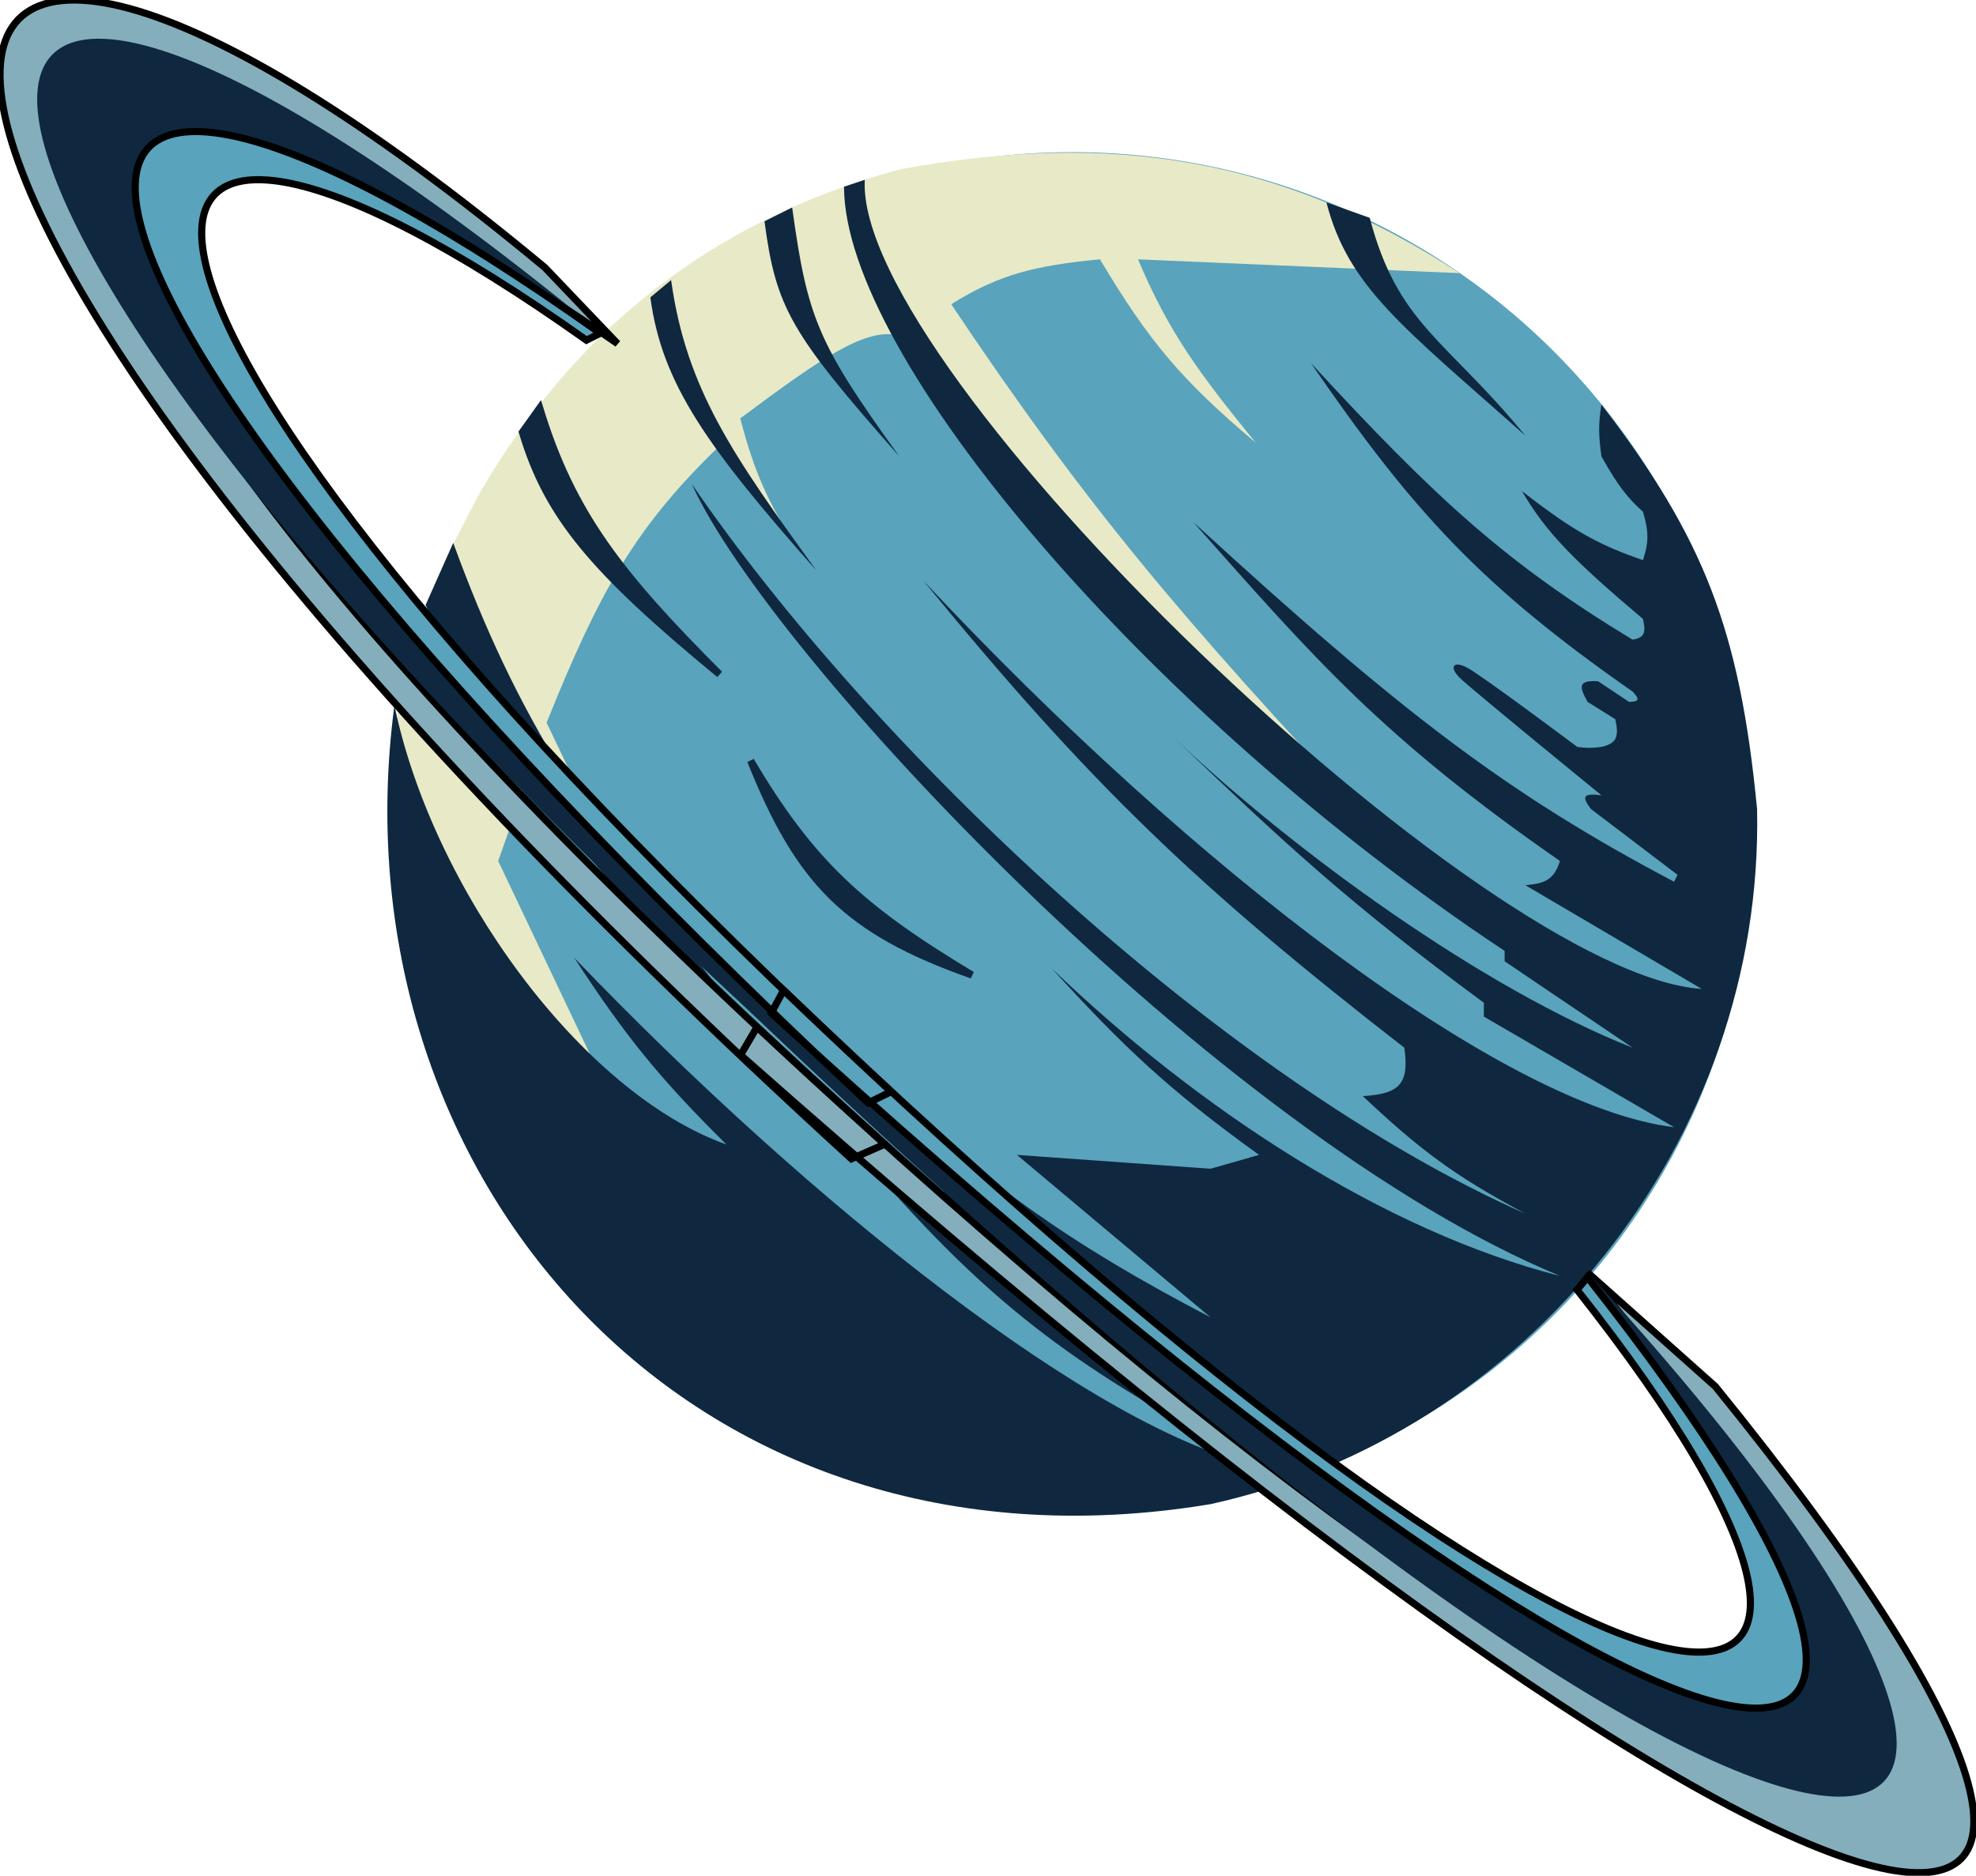 <svg width="277" height="263" viewBox="0 0 277 263" fill="none" xmlns="http://www.w3.org/2000/svg">
<circle cx="150.317" cy="116.842" r="95.51" fill="#59A3BC"/>
<path d="M88.26 159.506L55.292 117.326C54.336 97.098 57.716 86.783 67.413 68.845C80.503 46.543 99.41 31.029 126.076 23.756C155.758 18.3 179.634 22.08 204.617 38.3L159.528 36.361C163.849 46.581 167.966 52.163 176.012 62.057C165.696 53.36 161.081 47.916 154.196 36.361C145.116 37.238 140.054 38.451 133.348 42.664C152.403 71.144 165.859 86.918 192.011 114.902C164.66 93.526 149.824 79.95 126.076 47.027C121.426 45.934 115.544 49.869 103.774 58.663C105.748 66.269 107.565 70.13 111.531 76.601L101.35 62.057C89.07 73.768 84.039 82.901 76.624 101.327L86.805 122.659L75.169 105.691L69.836 120.72L88.26 159.506Z" fill="#E8E9C7"/>
<path d="M114.44 79.996C102.904 64.046 96.202 54.633 94.078 39.27L91.169 41.695C92.78 53.832 99.16 62.702 114.44 79.996Z" fill="#0F283F"/>
<path d="M63.534 76.117L59.655 84.844C72.19 109.778 83.441 122.548 104.744 143.507C82.046 115.459 72.467 100.554 63.534 76.117Z" fill="#0F283F"/>
<path d="M224.494 63.997C224.108 61.157 224.023 59.564 224.494 56.724C238.822 75.401 243.887 88.238 246.311 113.448C247.281 159.991 213.828 201.201 169.71 210.898C96.316 223.121 46.565 164.355 55.292 98.904C60.625 124.599 81.472 153.204 101.835 160.476C92.198 150.926 87.604 145.154 80.502 134.296C113.395 168.602 153.71 200.716 176.497 205.565C153.628 193.139 141.197 185.509 123.167 164.84L140.62 169.203C133.604 163.785 129.203 159.26 121.227 150.78C138.848 166.192 149.223 174.016 169.71 184.717L142.56 161.931L169.71 163.87L176.497 161.931C163.805 152.78 157.607 146.91 147.408 135.75C167.77 155.34 193.951 172.597 218.677 178.899C170.679 159.022 107.652 91.632 96.986 67.875C122.197 104.722 171.164 151.265 213.828 170.173C203.723 164.79 198.877 161.057 191.042 153.689C196.405 153.384 197.539 151.782 196.86 146.901C167.593 124.163 152.757 109.884 129.469 81.45C167.478 122.042 210.919 155.143 234.676 158.052L208.01 142.538V140.598C189.018 126.599 179.919 118.111 164.079 102.962C181.524 119.625 208.085 138.689 228.858 146.901L210.919 134.781V133.326C160.69 99.998 118.318 49.937 118.318 26.181L121.227 25.211C119.773 51.876 208.01 136.72 238.554 138.659L213.828 124.115C216.674 123.888 217.853 123.283 218.677 120.721C193.744 103.386 184.405 92.504 167.285 73.208C196.337 99.861 211.222 111.25 234.676 123.63L235.16 122.66L223.04 113.448C221.698 111.694 221.864 111.183 224.494 111.509C224.494 111.509 206.071 96.48 204.617 95.025C203.162 93.571 203.647 92.601 205.586 93.571C207.526 94.54 221.101 104.722 221.101 104.722C222.418 104.911 223.177 104.9 224.494 104.722C226.55 104.24 227.011 103.409 226.434 100.843L222.555 98.419C221.427 96.366 221.068 95.365 224.01 95.51L228.373 98.419C229.783 98.384 229.897 98.052 228.858 96.965C207.561 82.094 198.054 71.701 183.769 50.907C201.433 70.1 211.305 79.049 228.858 89.692C230.446 89.417 230.789 88.815 230.312 86.783C220.914 78.835 216.769 74.764 213.344 68.845C220.685 74.595 224.304 76.454 230.312 78.541C231.063 76.221 231.222 74.807 230.312 71.754C228.19 69.811 226.946 68.35 224.494 63.997Z" fill="#0F283F"/>
<path d="M100.865 94.541C86.959 80.609 80.173 72.045 75.654 57.209L73.23 60.603C76.735 72.335 83.049 79.872 100.865 94.541Z" fill="#0F283F"/>
<path d="M105.228 106.661C113.645 120.893 120.635 127.341 136.257 136.72C118.648 130.486 112.062 123.697 105.228 106.661Z" fill="#0F283F"/>
<path d="M100.865 94.541C86.959 80.609 80.173 72.045 75.654 57.209L73.23 60.603C76.735 72.335 83.049 79.872 100.865 94.541Z" stroke="#0F283F"/>
<path d="M105.228 106.661C113.645 120.893 120.635 127.341 136.257 136.72C118.648 130.486 112.062 123.697 105.228 106.661Z" stroke="#0F283F"/>
<path d="M126.076 63.996C114.54 48.047 113.17 44.452 111.046 29.089L107.168 31.029C108.78 43.166 110.795 46.703 126.076 63.996Z" fill="#0F283F"/>
<path d="M213.829 61.087C202.678 47.512 195.965 45.54 192.012 30.544L185.942 28.379C189 40.235 196.582 45.754 213.829 61.087Z" fill="#0F283F"/>
<path d="M106.116 144.01C252.299 280.046 289.87 261.267 222.533 178.414L240.471 194.413C320.47 292.941 264.961 290.682 103.814 147.929L106.116 144.01Z" fill="#84AEBC"/>
<path d="M124.015 160.439C-23.953 27.008 -1.921 -13.021 86.569 48.183L76.386 37.517C-24.455 -46.358 -40.068 16.931 119.353 162.484L124.015 160.439Z" fill="#84AEBC"/>
<path d="M106.116 144.01C252.299 280.046 289.87 261.267 222.533 178.414L240.471 194.413C320.47 292.941 264.961 290.682 103.814 147.929L106.116 144.01Z" stroke="black"/>
<path d="M124.015 160.439C-23.953 27.008 -1.921 -13.021 86.569 48.183L76.386 37.517C-24.455 -46.358 -40.068 16.931 119.353 162.484L124.015 160.439Z" stroke="black"/>
<path d="M104.507 141.268C260.135 289.624 310.77 274.894 223.018 178.899L222.048 179.869L233.47 194.599L245.59 215.931L248.984 232.9H230.561L191.775 210.598L170.443 194.599L119.052 150.48L75.418 106.846L41.48 65.636L26.451 38.971V22.972H40.026L62.813 33.638L82.206 46.728L83.178 45.758C-21.061 -39.57 -27.366 19.094 104.507 141.268Z" fill="#0F283F"/>
<path d="M109.84 138.845C232.985 256.656 277.803 252.592 221.079 180.839L222.533 179.085C289.923 264.413 243.865 265.683 108.115 142.053L109.84 138.845Z" fill="#59A3BC"/>
<path d="M124.919 153.073C0.271 37.517 7.662 -5.306 82.206 47.698L84.145 46.729C-4.498 -16.238 -12.605 28.588 121.69 154.642L124.919 153.073Z" fill="#59A3BC"/>
<path d="M109.84 138.845C232.985 256.656 277.803 252.592 221.079 180.839L222.533 179.085C289.923 264.413 243.865 265.683 108.115 142.053L109.84 138.845Z" stroke="black"/>
<path d="M124.919 153.073C0.271 37.517 7.662 -5.306 82.206 47.698L84.145 46.729C-4.498 -16.238 -12.605 28.588 121.69 154.642L124.919 153.073Z" stroke="black"/>
</svg>
